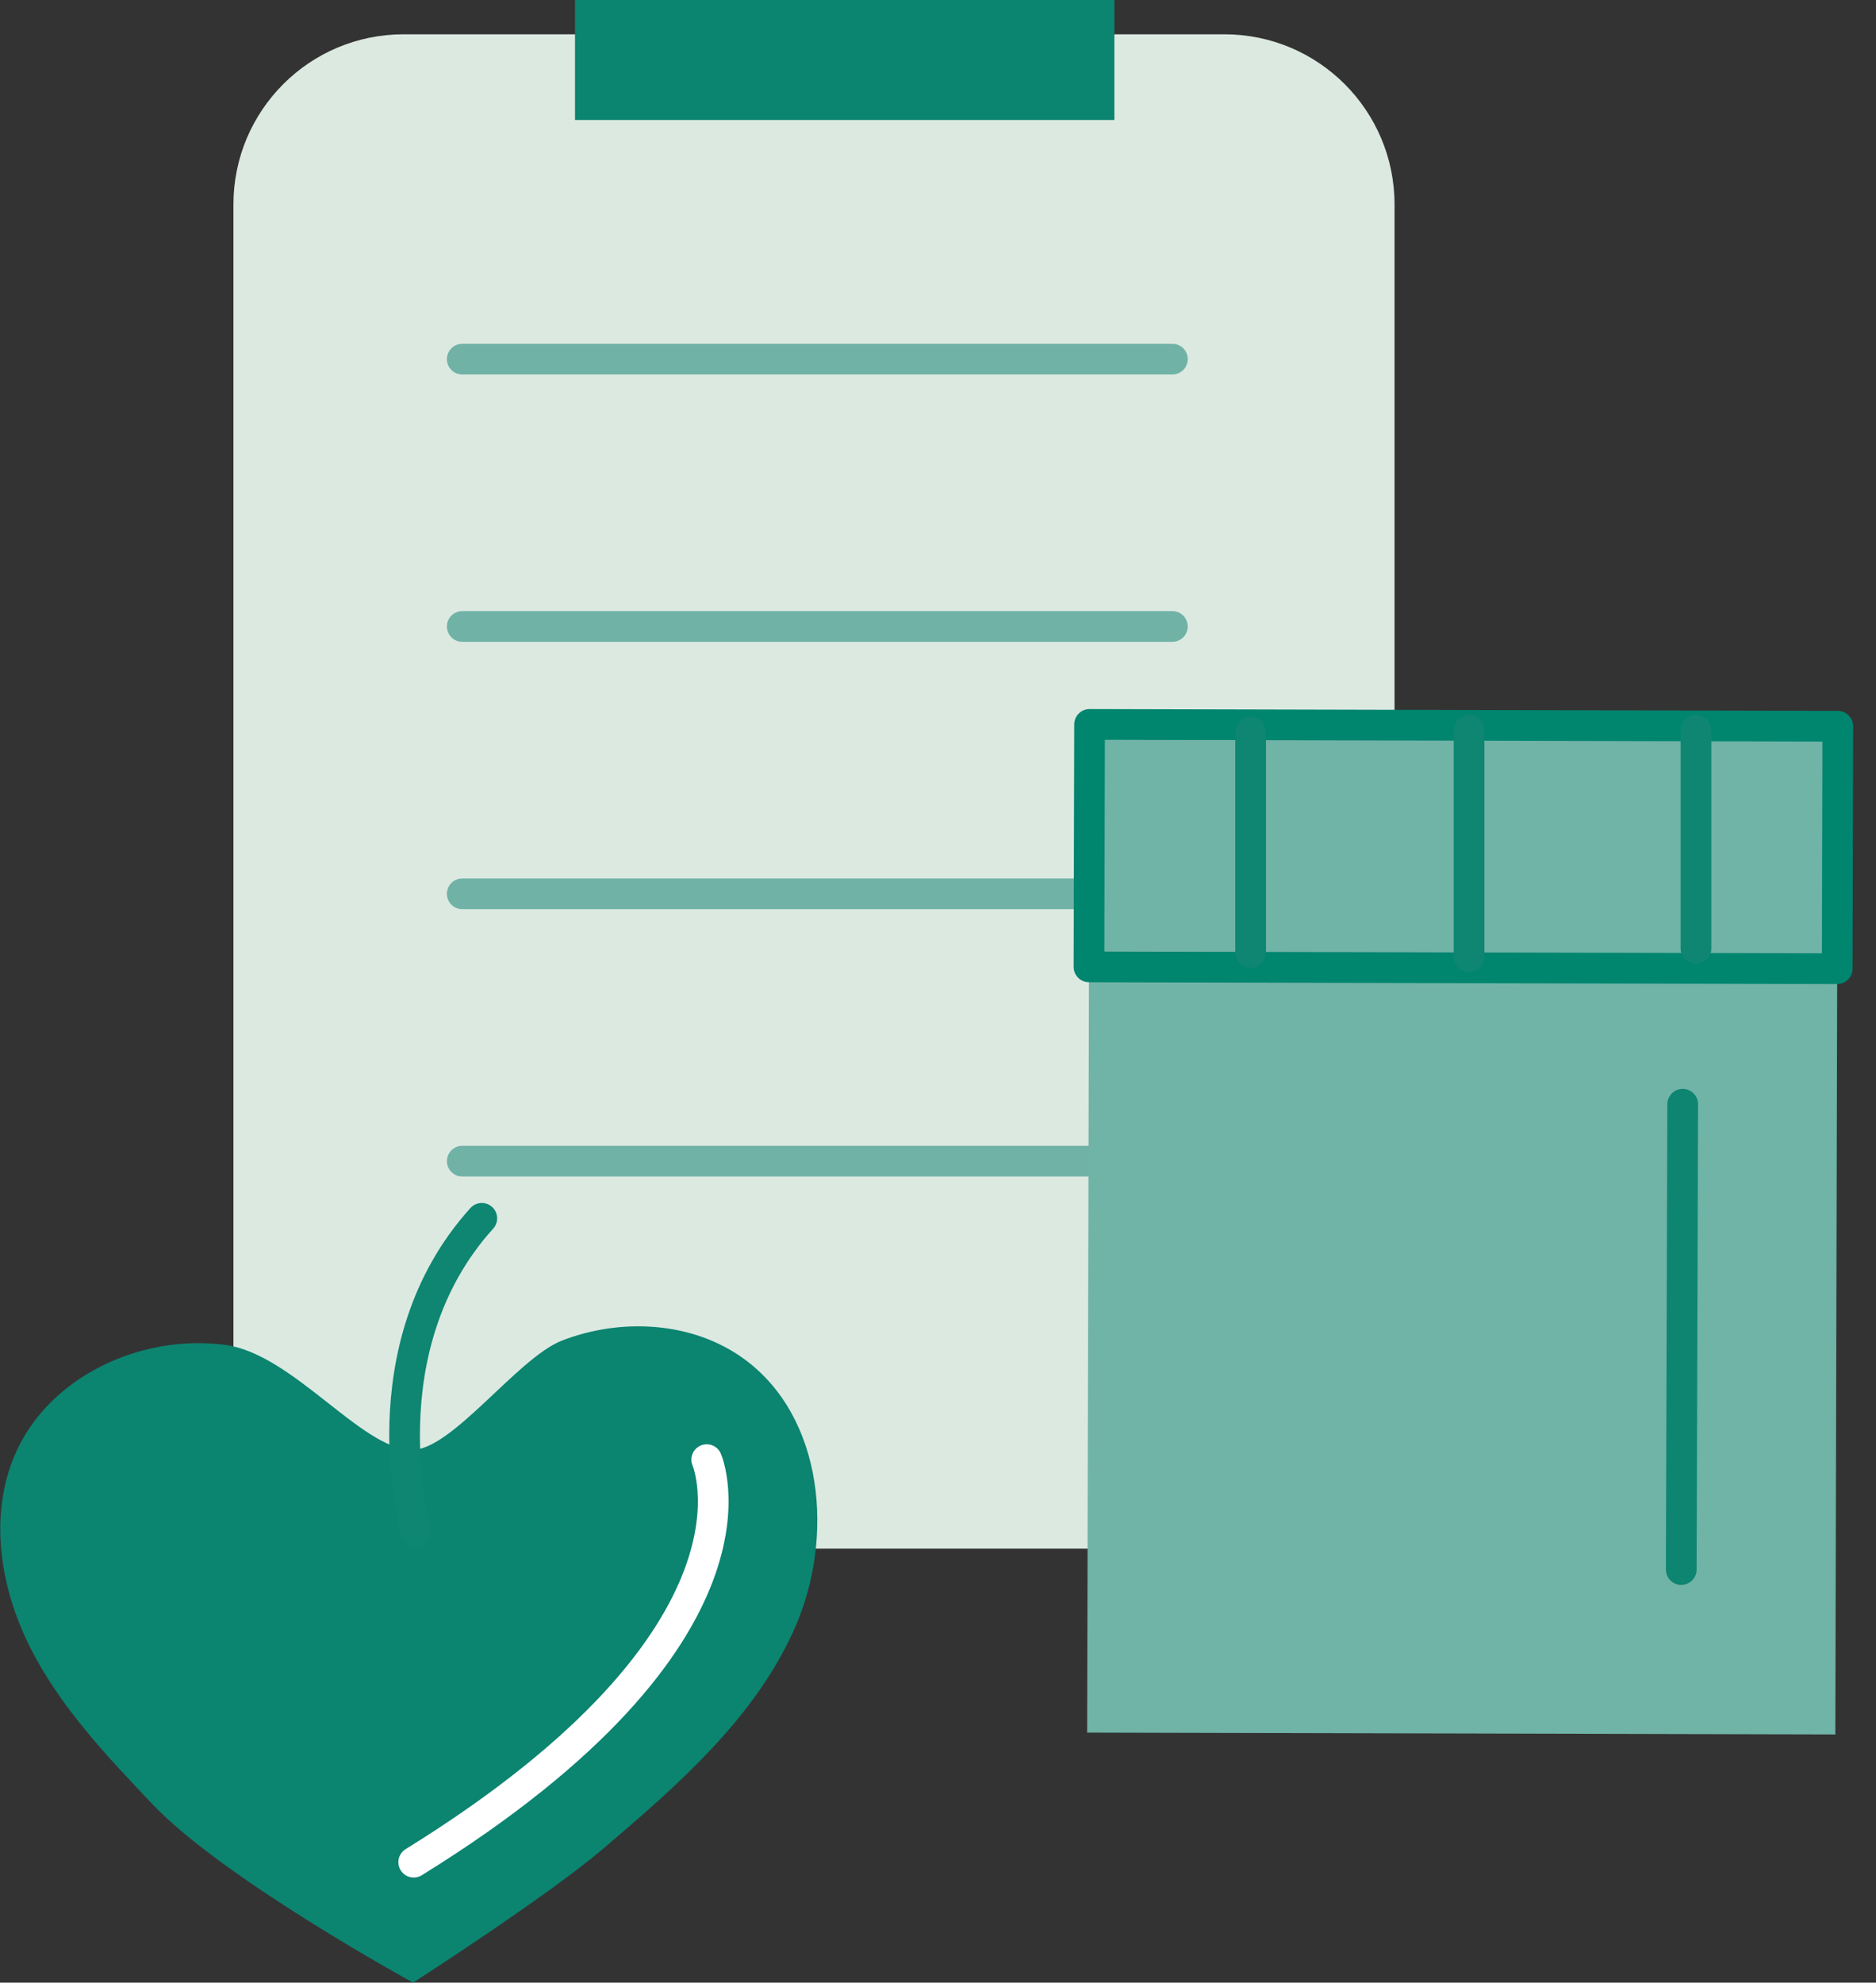 <svg width="53" height="56" viewBox="0 0 53 56" fill="none" xmlns="http://www.w3.org/2000/svg">
<rect x="0" y="0" width="53" height="56" fill="#333333" stroke="none"/>
<g clip-path="url(#clip0)">
<path d="M34.593 0.969H11.4C8.746 0.969 6.595 3.121 6.595 5.775V38.938C6.595 41.592 8.746 43.743 11.4 43.743H34.593C37.246 43.743 39.398 41.592 39.398 38.938V5.775C39.398 3.121 37.246 0.969 34.593 0.969Z" fill="#DCE9E1"/>
<path d="M13.059 10.144H33.122" stroke="#70B2A6" stroke-width="0.867" stroke-linecap="round" stroke-linejoin="round"/>
<path d="M13.059 17.695H33.122" stroke="#70B2A6" stroke-width="0.867" stroke-linecap="round" stroke-linejoin="round"/>
<path d="M13.059 25.246H33.122" stroke="#70B2A6" stroke-width="0.867" stroke-linecap="round" stroke-linejoin="round"/>
<path d="M13.059 32.797H33.122" stroke="#70B2A6" stroke-width="0.867" stroke-linecap="round" stroke-linejoin="round"/>
<path d="M31.483 0H16.245V3.389H31.483V0Z" fill="#0B8470"/>
<path d="M51.921 20.513L30.782 20.461L30.713 48.938L51.851 48.99L51.921 20.513Z" fill="#70B3A7"/>
<path d="M51.921 20.513L30.782 20.461L30.765 27.31L51.904 27.361L51.921 20.513Z" stroke="#00856F" stroke-width="0.867" stroke-linecap="round" stroke-linejoin="round"/>
<path d="M47.539 31.19L47.498 44.333" stroke="#0D8570" stroke-width="0.867" stroke-linecap="round" stroke-linejoin="round"/>
<path d="M35.332 20.677V26.901" stroke="#0E8671" stroke-width="0.867" stroke-linecap="round" stroke-linejoin="round"/>
<path d="M41.504 20.62V27.031" stroke="#0E8671" stroke-width="0.867" stroke-linecap="round" stroke-linejoin="round"/>
<path d="M47.914 20.62V26.792" stroke="#0E8671" stroke-width="0.867" stroke-linecap="round" stroke-linejoin="round"/>
<path d="M6.358 37.986C3.99 37.674 1.39 38.873 0.434 41.059C-0.325 42.794 0 44.836 0.846 46.521C1.692 48.206 3.015 49.601 4.316 50.969C6.319 53.077 11.671 56 11.671 56C11.671 56 15.449 53.573 17.036 52.222C19.153 50.418 21.336 48.523 22.458 45.977C23.579 43.431 23.275 40.031 21.026 38.387C19.567 37.322 17.539 37.214 15.857 37.873C14.597 38.383 12.747 40.985 11.619 40.955C10.192 40.916 8.269 38.24 6.358 37.986Z" fill="#0B8470"/>
<path d="M11.749 43.243C11.749 43.243 10.29 38.086 13.612 34.412" stroke="#0E8671" stroke-width="0.867" stroke-linecap="round" stroke-linejoin="round"/>
<path d="M19.966 41.228C19.966 41.228 22.119 46.144 11.688 52.598" stroke="white" stroke-width="0.867" stroke-linecap="round" stroke-linejoin="round"/>
</g>
<defs>
<clipPath id="clip0">
<rect width="52.352" height="56" fill="white"/>
</clipPath>
</defs>
</svg>
